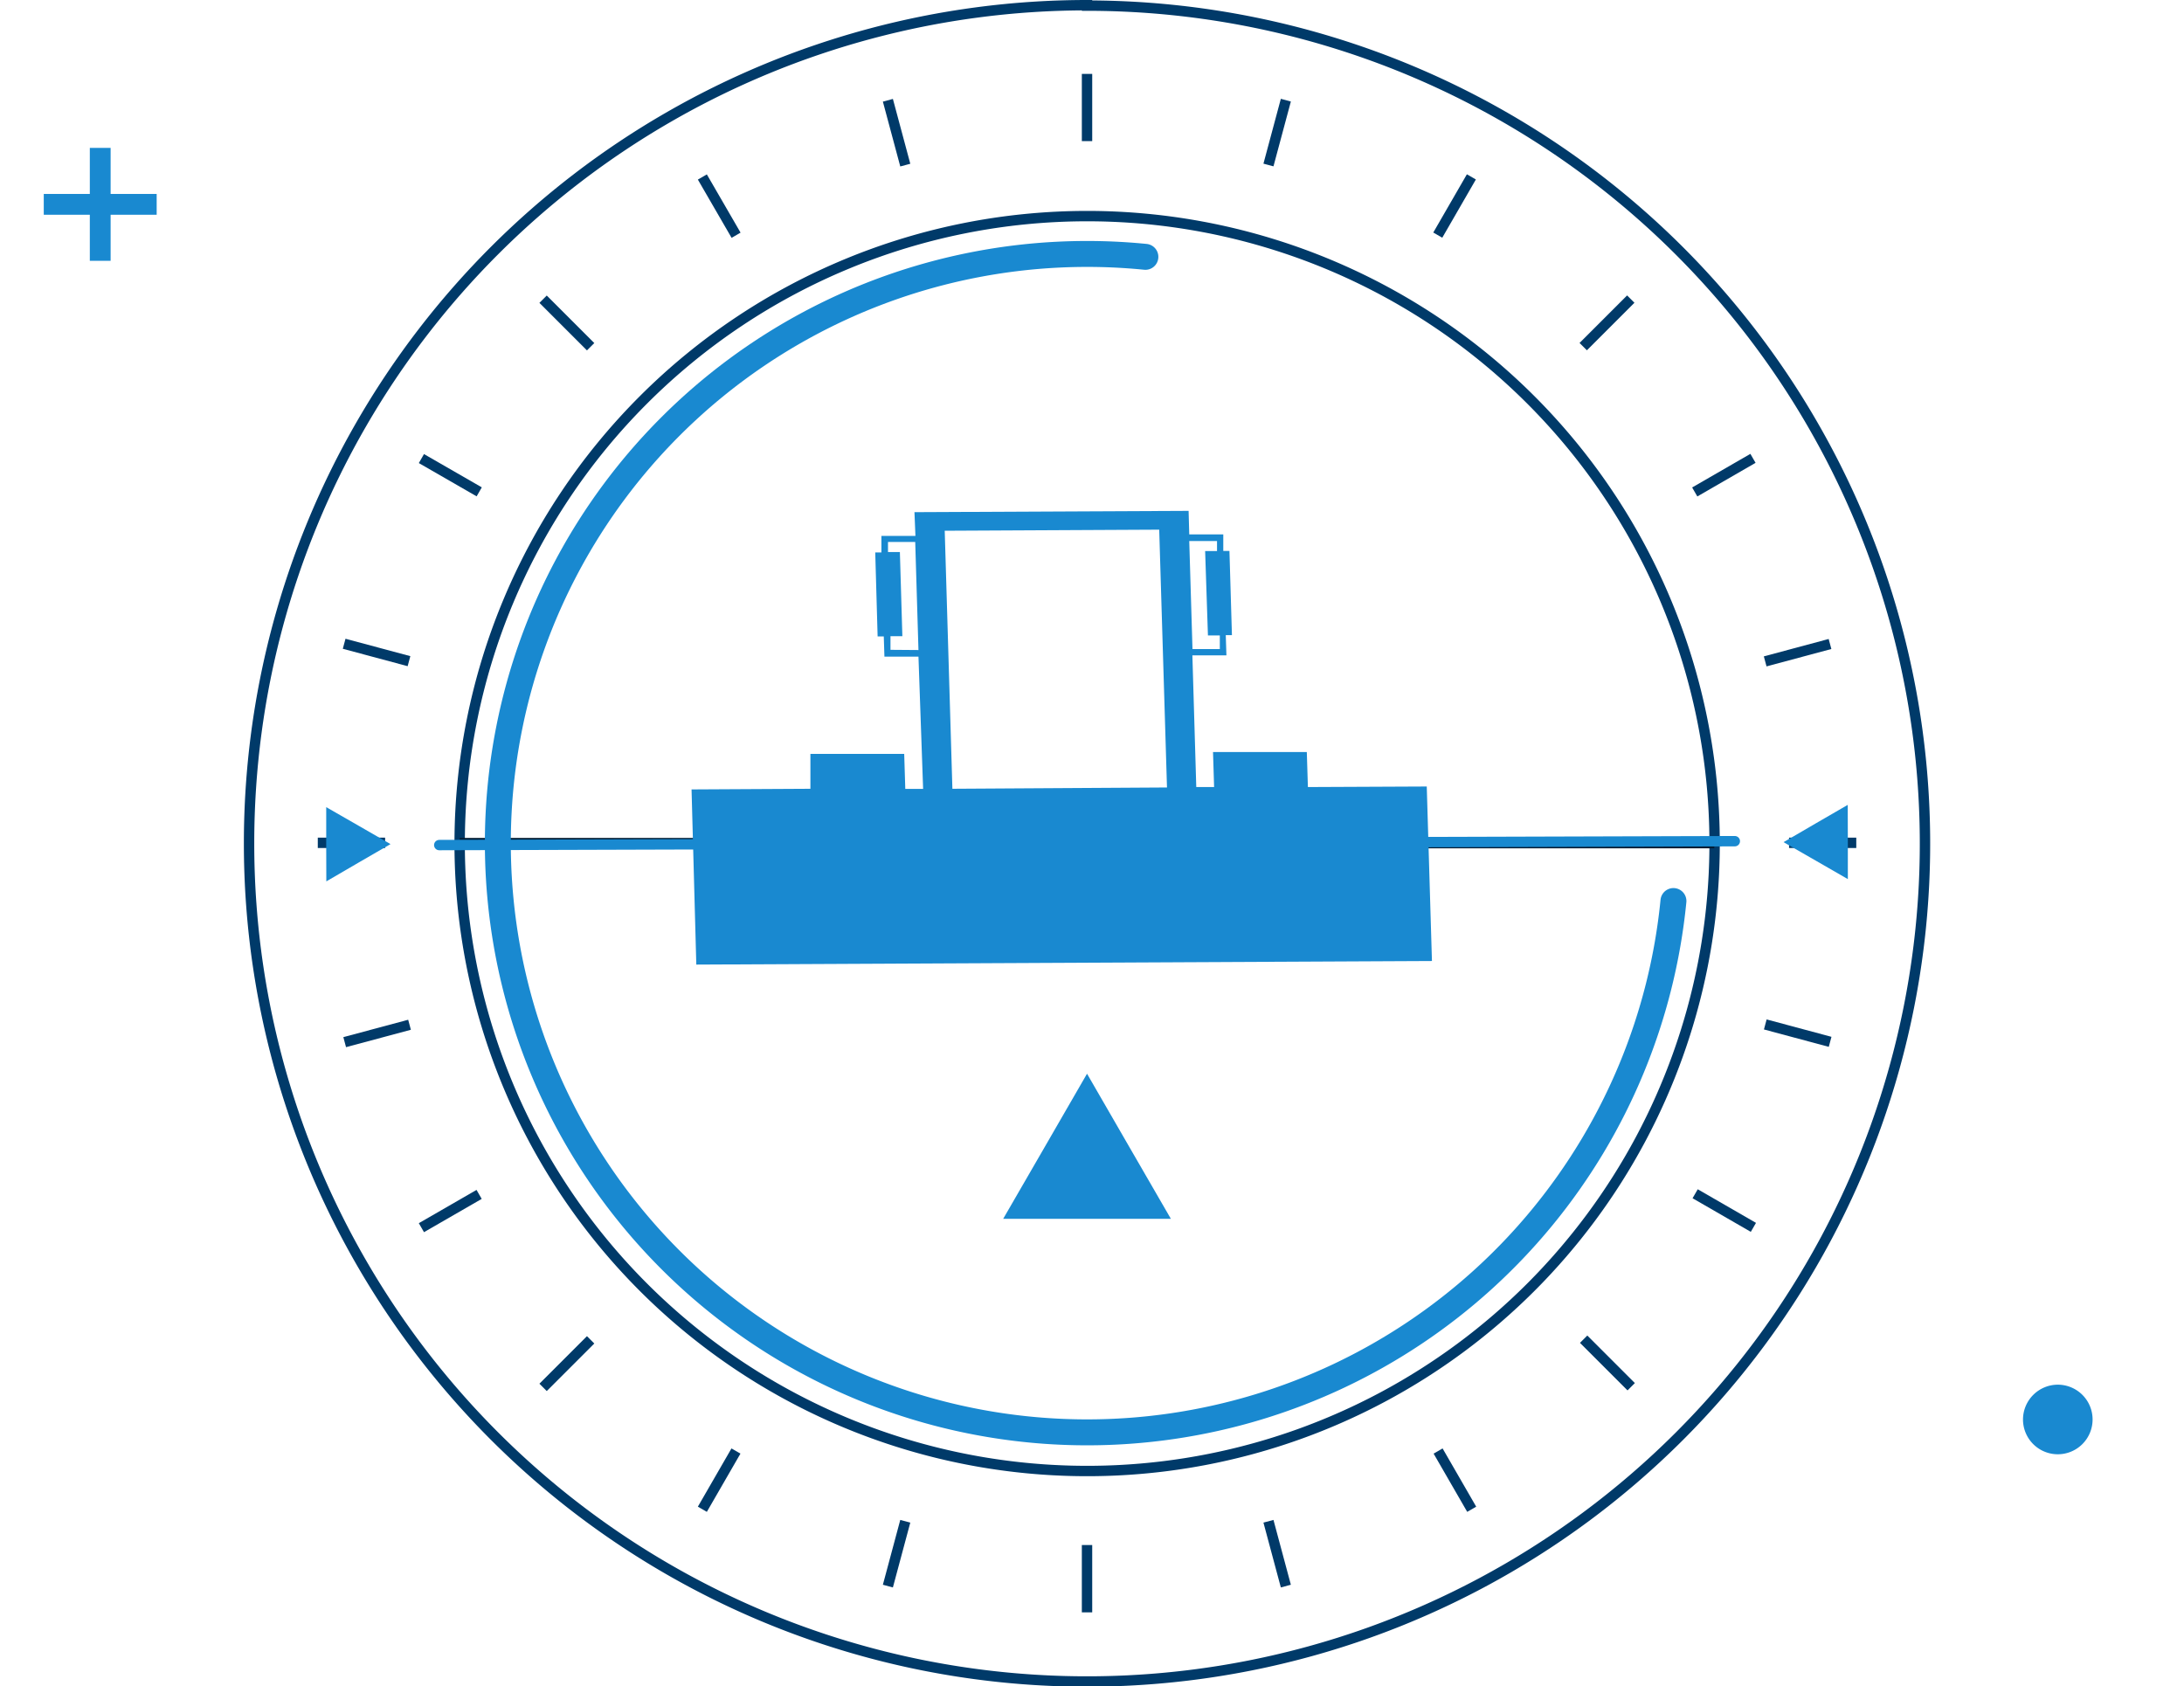 <svg xmlns="http://www.w3.org/2000/svg" viewBox="0 0 202.12 156.06" id="icon-1">
    <defs>
        <style>
            #icon-1{background-color:#03579a}#icon-1 .circle{transform-origin:50% 50%}#icon-1 .light-circle{cx:50%;cy:50%;r:68px;stroke-width:18px;backface-visibility:hidden;transition:opacity .6s;opacity:0}#icon-1 .fill{backface-visibility:hidden;transition:fill .6s}#icon-1 .stroke{backface-visibility:hidden;transition:stroke .6s}#icon-1 .center-elms{transform-origin:50% 50%}#icon-1 .bot-plus,#icon-1 .bot-dot{backface-visibility:hidden;transition:transform .6s}#icon-1 .bot-plus{transform:scale(0) translate(185px, 126px);transform-origin:190px 131px}#icon-1 .top-plus{backface-visibility:hidden;transition:all .6s;transform-origin:9px 19px;fill:#1989d0;transform:scale(0.55) rotate(225deg)}#icon-1 .bot-dot{transform-origin:188px 130px}#icon-1 .a,#icon-1 .b,#icon-1 .c,#icon-1 .d,#icon-1 .f{fill:none;stroke-miterlimit:22.93;position:relative;z-index:1}#icon-1 .a,#icon-1 .b{stroke:#003a69;stroke-width:.96px;backface-visibility:hidden;transition:stroke .6s}#icon-1 .a,#icon-1 .d,#icon-1 .f{stroke-linecap:round}#icon-1 .c{stroke:#001c33}#icon-1 .c,#icon-1 .d{stroke-width:.96px}#icon-1 .d,#icon-1 .f{stroke:#1989d0}#icon-1 .e{fill:#1989d0;fill-rule:evenodd}#icon-1 .f{stroke-width:2.4px}#icon-1 .legend polyline{stroke-dasharray:76px;stroke-dashoffset:76px;backface-visibility:hidden;transition:all .6s}#icon-1 .legend .bar{backface-visibility:hidden;transition:transform .6s;transform:scale(0, 1)}#icon-1 .legend .bar-1{transform-origin:181px 15px}#icon-1 .legend .bar-2{transform-origin:181px 17px}#icon-1 .legend .bar-3{transform-origin:181px 19px}#icon-1:hover .a,#icon-1:hover .b{stroke:#001c33}#icon-1:hover .legend polyline{stroke-dasharray:76px;stroke-dashoffset:0}#icon-1:hover .legend .bar-1{animation:equalizer 1.2s ease-in-out .25s infinite forwards alternate}#icon-1:hover .legend .bar-2{animation:equalizer 1s linear .25s infinite forwards alternate}#icon-1:hover .legend .bar-3{animation:equalizer 1.05s ease .3s infinite forwards alternate}#icon-1:hover .light-circle{opacity:.5}#icon-1:hover .circle{animation:rotate 3s linear infinite forwards}#icon-1:hover .fill{fill:#fcaf2e}#icon-1:hover .fill--triang{fill:#fff}#icon-1:hover .top-plus{fill:#fcaf2e;transform:rotate(0deg) scale(1)}#icon-1:hover .bot-plus{transform:scale(1) translate(185px, 126px)}#icon-1:hover .bot-dot{transform:scale(0)}#icon-1:hover .stroke{stroke:#fcaf2e}#icon-1:hover .center-elms{animation:mechAnimation 2s linear 0s infinite forwards}@keyframes equalizer{100%{transform:scale(1, 1)}}@keyframes initMechAnim{0%{transform:rotate(0deg)}}@keyframes mechAnimation{25%{transform:rotate(20deg)}75%{transform:rotate(-20deg)}}@keyframes rotate{100%{transform:rotate(360deg)}}


        </style>
    </defs>
    <g>
        <circle class="light-circle" stroke="#2071b3"   opacity="0.5" fill-rule="evenodd" fill="#fff" fill-opacity="0" />

        <path class="a" d="M100.6,20A58.07,58.07,0,1,1,42.54,78,58.07,58.07,0,0,1,100.6,20Zm0-19.48A77.55,77.55,0,1,1,23.05,78,77.55,77.55,0,0,1,100.6.48Z"/>
        <path class="b" d="M119,9.27l-1.61,6m18.78,1.1-3.11,5.39m17.86,5.92-4.4,4.4m15.71,10.34-5.39,3.11M54.66,32.09l-4.4-4.4m17.86-5.92L65,16.38m18.78-1.1-1.61-6m1.61,131.51-1.61,6m-14.06-12.5L65,139.68M54.66,124l-4.4,4.4m-5.92-17.86L39,113.62m-1.1-18.78-6,1.61M35.64,78H29.41m8.44-16.81-6-1.61m12.5-14.06L39,42.44M169.36,59.6l-6,1.61M171.79,78h-6.22m3.8,18.42-6-1.61m-1.1,18.78-5.39-3.11m-5.92,17.86-4.4-4.4M136.2,139.68l-3.11-5.39M119,146.79l-1.61-6M100.6,6.84v6.22"/>
        <line class="b" x1="100.6" y1="142.99" x2="100.6" y2="149.22"/>
        <line class="c" x1="42.54" y1="78.03" x2="158.65" y2="78.03"/>



        <g class="legend">
            <polyline points="136.84 55.27 180.79 23.03 202.12 23.03" fill="none" stroke="#fff"  stroke-miterlimit="22.93" stroke-width="0.57"/>
            <rect class="bar bar-1" x="181.31" y="15.4" width="19.94" height="1.67" fill="#fff"/>
            <rect class="bar bar-2" x="181.31" y="17.6" width="6.11" height="1.67" fill="#fff"/>
            <rect class="bar bar-3" x="181.31" y="19.79" width="12.23" height="1.67" fill="#fcaf2e"/>


        </g>



        <g class="circle">
            <path class="f stroke" d="M154.87,83.39A54.53,54.53,0,1,1,106,23.77"/>
        </g>

        <g class="center-elms">

            <line class="d stroke" x1="40.65" y1="78.21" x2="160.55" y2="77.85"/>

            <polygon class="e fill" points="165.06 77.94 168.03 76.21 171 74.49 171.01 77.93 171.01 81.36 168.04 79.65 165.06 77.94"/>
            <polygon class="e fill" points="36.14 78.12 33.17 76.41 30.19 74.7 30.19 78.13 30.2 81.57 33.17 79.84 36.14 78.12"/>

            <polygon class="e fill fill--triang" points="100.6 99.37 104.48 106.09 108.36 112.8 100.6 112.8 92.84 112.8 96.72 106.09 100.6 99.37"/>


            <path class="e fill" d="M87.43,49.12l19.85-.1L108,72.88,88.14,73Zm22.63.95.3,10h2.53l0-1.26h-1.1L111.53,51h1.1l0-.93ZM85,60.16l-.3-10H82.18l0,.93h1.1l.23,7.79h-1.1l0,1.26ZM84.63,47.4,110,47.28l.06,2.18,3.15,0,0,1.53h.57l.23,7.79h-.57l.06,1.87-3.15,0,.36,12.19h1.65l-.1-3.24,8.68,0,.1,3.24,11-.05.48,16.15-68.08.33L64,73.06,75,73,75,69.77l8.68,0,.1,3.24h1.65L85,60.77l-3.15,0-.06-1.87h-.57L81,51.13h.57l0-1.53,3.15,0Z"/>
        </g>

        <g class="elms">
            <g class="top-plus">
                <rect x="7.75" y="9.34" width="3.5" height="19"/>
                <rect y="17.09" width="19" height="3.5"/>
            </g>

            <path class="e bot-dot" d="M190.45,128.15a3.22,3.22,0,1,1-3.23,3.23,3.23,3.23,0,0,1,3.23-3.23"/>




            <g class="bot-plus">
                <rect x="4.5" y="0" width="2" height="11" fill="#fcaf2e"/>
                <rect x="0" y="4.5" width="11" height="2" fill="#fcaf2e"/>
            </g>

        </g>

    </g>
</svg>
